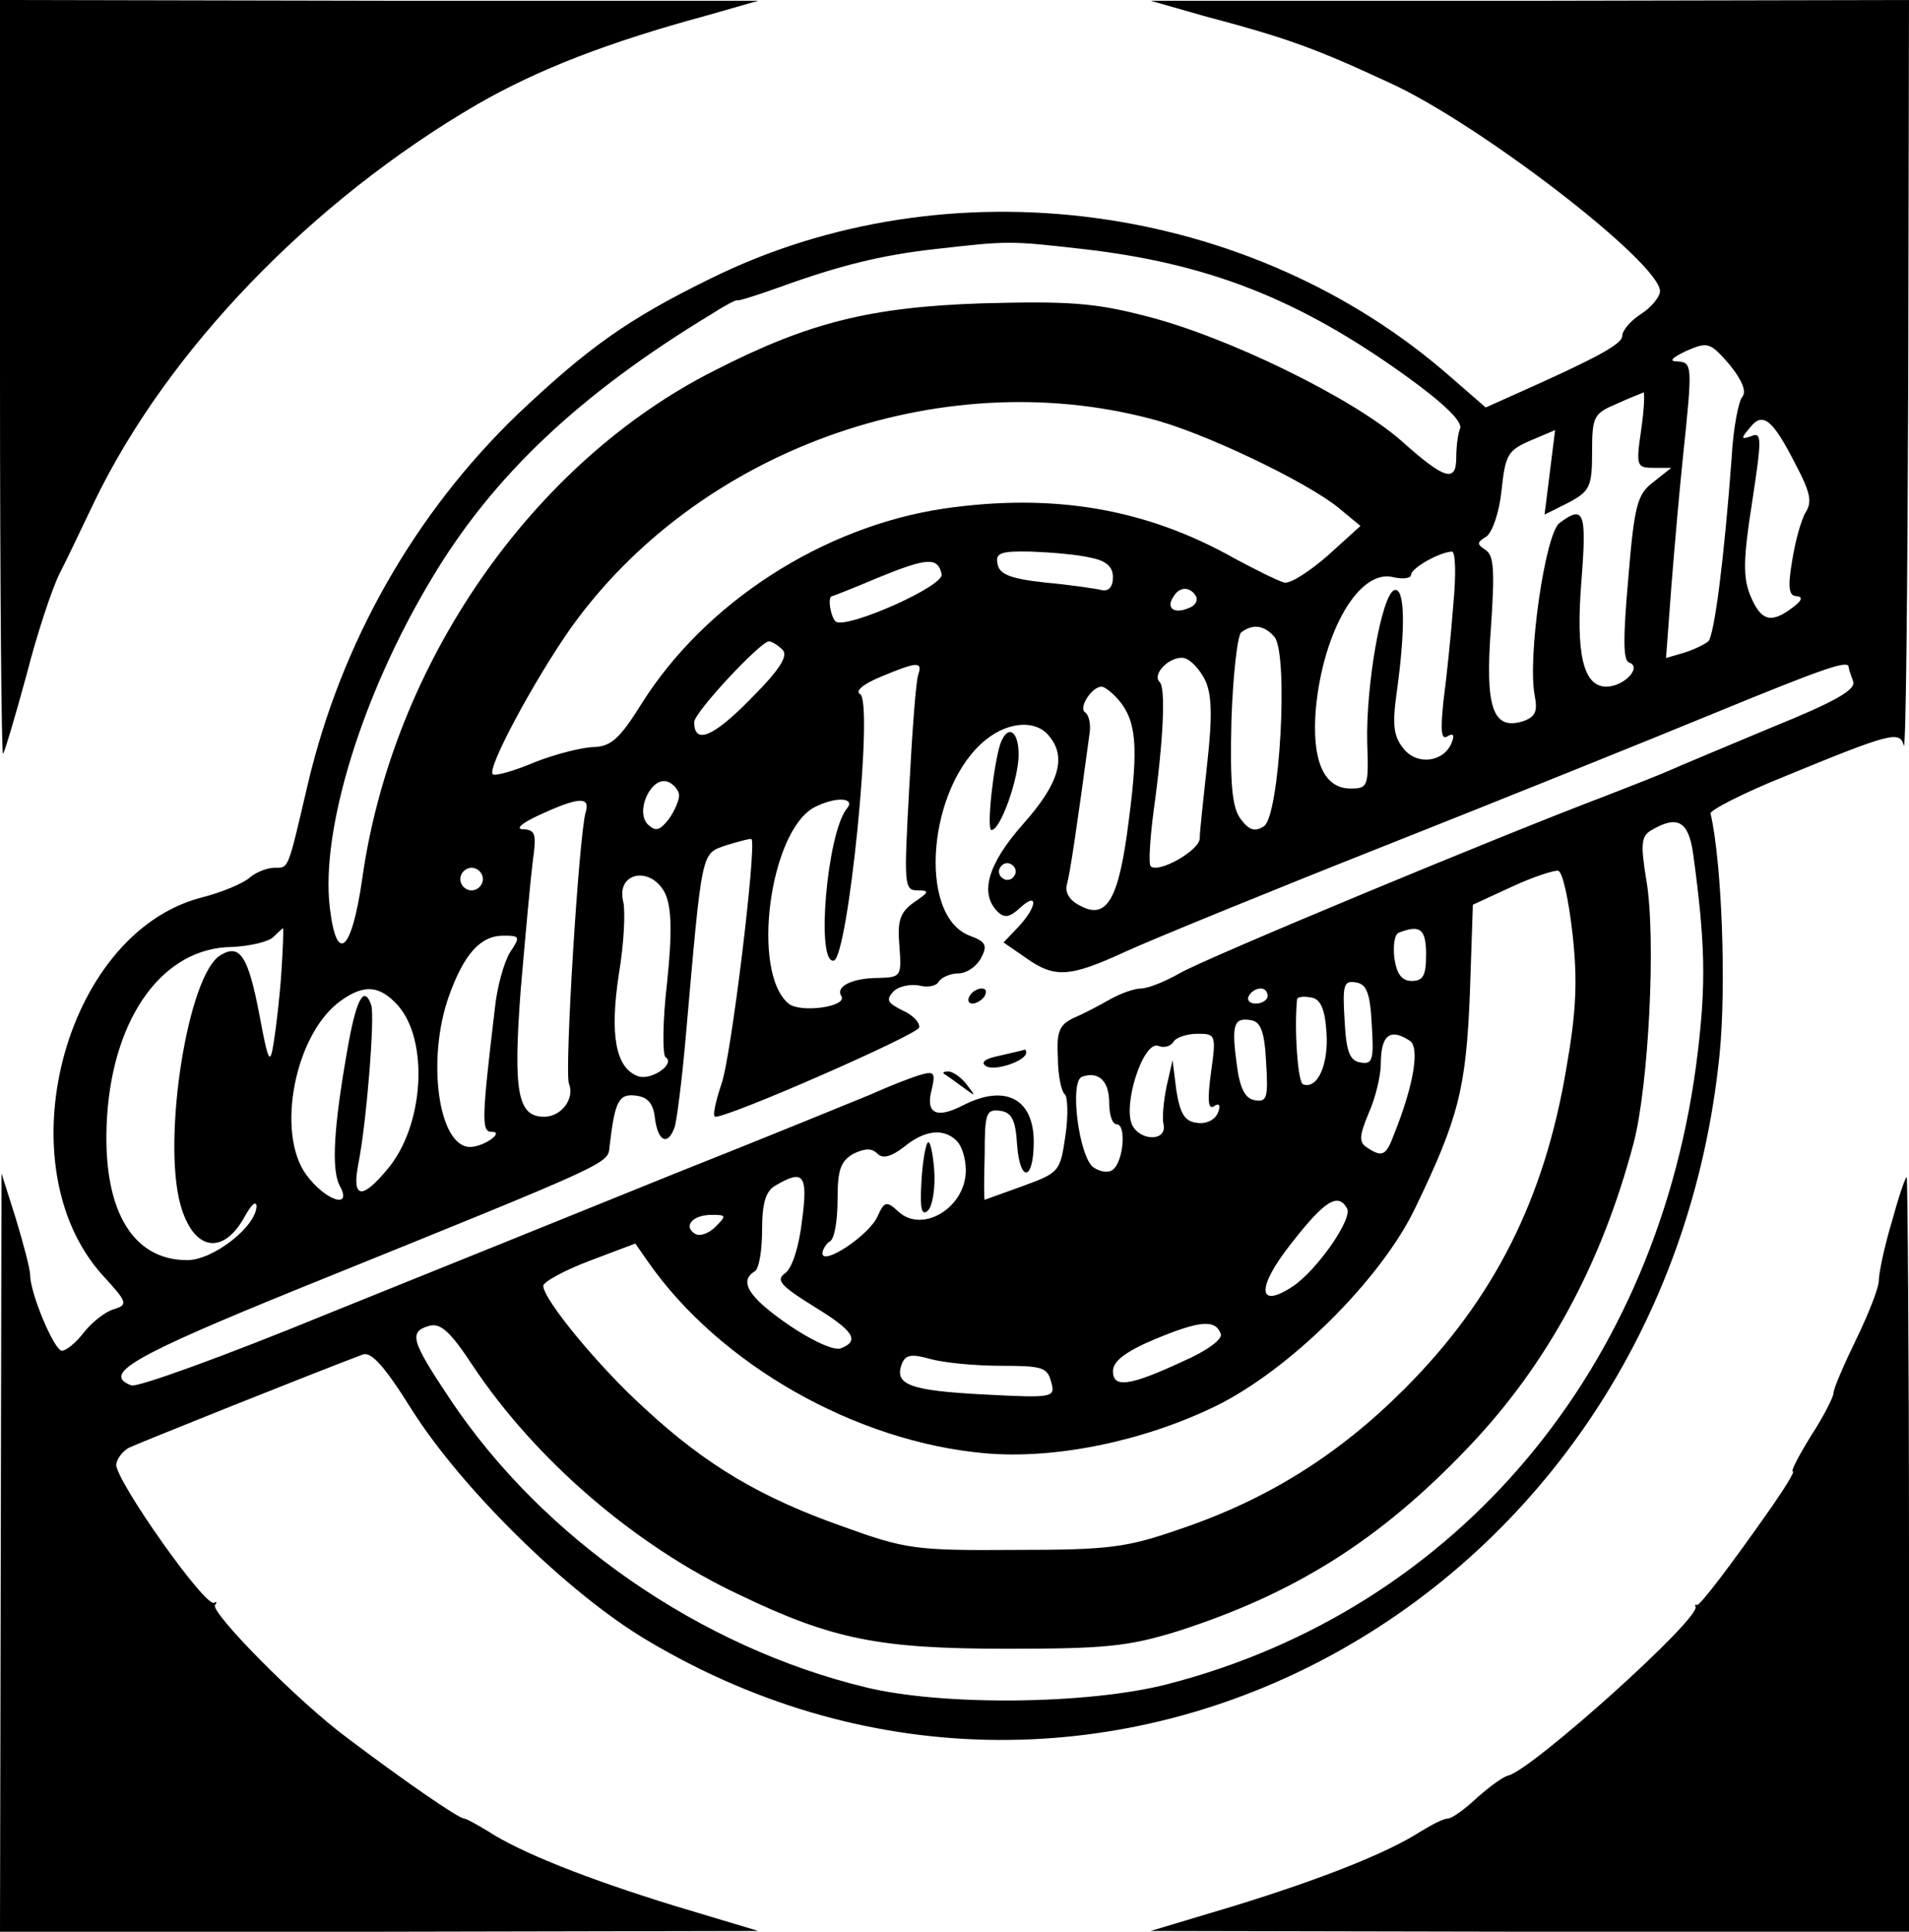 <?xml version="1.0" standalone="no"?>
<!DOCTYPE svg PUBLIC "-//W3C//DTD SVG 20010904//EN"
 "http://www.w3.org/TR/2001/REC-SVG-20010904/DTD/svg10.dtd">
<svg version="1.0" xmlns="http://www.w3.org/2000/svg"
 width="253pt" height="256pt" viewBox="0 0 253 256"
 preserveAspectRatio="xMidYMid meet">
<g transform="translate(0,256) scale(0.1,-0.1)"
fill="#000000" stroke="none">
<path d="M0 2058 c0 -276 2 -499 4 -497 2 2 16 49 31 104 14 55 34 115 44 135
10 19 30 62 46 95 97 201 288 399 508 527 80 46 173 82 302 117 l70 20 -502 0
-503 1 0 -502z"/>
<path d="M1595 2539 c109 -29 146 -42 245 -88 118 -53 360 -239 360 -277 0 -7
-11 -21 -25 -30 -14 -9 -25 -22 -25 -29 0 -11 -33 -29 -143 -78 l-38 -17 -46
40 c-265 233 -667 287 -983 130 -108 -53 -161 -91 -254 -179 -137 -132 -234
-303 -278 -490 -27 -115 -25 -111 -44 -111 -10 0 -25 -6 -33 -13 -9 -8 -38
-20 -66 -27 -181 -49 -260 -355 -129 -500 33 -36 34 -39 15 -45 -11 -3 -29
-17 -40 -31 -10 -13 -23 -24 -29 -24 -10 0 -42 76 -42 100 0 8 -9 42 -19 75
l-19 60 -1 -502 -1 -503 503 0 502 1 -110 33 c-117 36 -205 71 -248 99 -15 9
-29 17 -32 17 -7 0 -81 51 -155 107 -65 48 -182 167 -175 176 3 4 2 5 -1 3
-11 -8 -130 161 -130 183 1 8 8 17 16 22 12 6 252 102 311 124 11 4 29 -16 64
-72 66 -105 208 -245 313 -307 601 -358 1348 50 1421 777 9 91 3 254 -12 319
-1 4 43 27 98 49 141 58 153 61 158 41 3 -10 5 209 6 486 l1 502 -502 -1 -503
0 70 -20z m-160 -309 c166 -19 286 -66 428 -168 50 -36 76 -61 72 -70 -3 -7
-5 -25 -5 -38 0 -34 -15 -30 -73 22 -65 57 -231 138 -338 165 -69 18 -104 20
-218 17 -147 -5 -229 -25 -354 -89 -242 -122 -427 -389 -467 -674 -14 -97 -34
-114 -43 -37 -12 103 43 282 135 435 81 136 196 245 373 352 17 11 31 18 32
17 2 -1 27 7 55 17 80 29 136 43 208 51 97 11 98 11 195 0z m874 -196 c-5 -6
-12 -42 -14 -80 -10 -135 -23 -236 -31 -244 -5 -4 -19 -11 -32 -15 l-24 -7 7
94 c4 51 11 131 16 178 12 115 12 120 -8 121 -12 0 -7 5 12 14 28 12 31 12 57
-18 17 -21 23 -36 17 -43z m-134 -44 c-7 -48 -6 -50 17 -50 l23 0 -24 -19
c-21 -16 -25 -30 -33 -127 -7 -80 -7 -109 1 -112 18 -6 -7 -32 -30 -32 -31 0
-41 44 -33 142 7 90 3 99 -29 75 -19 -13 -43 -179 -33 -229 4 -21 1 -28 -16
-34 -40 -12 -50 19 -42 125 5 74 4 95 -7 102 -12 8 -12 10 1 18 8 6 17 32 20
61 5 47 8 53 38 66 l33 14 -7 -56 -7 -56 32 16 c28 15 31 21 31 67 0 47 2 51
33 64 17 8 34 14 35 15 2 0 1 -22 -3 -50z m-650 15 c68 -17 206 -83 249 -118
l29 -24 -43 -39 c-24 -21 -50 -38 -58 -36 -8 2 -38 17 -66 32 -117 66 -240 87
-385 66 -161 -24 -317 -125 -401 -259 -28 -45 -40 -56 -62 -57 -15 0 -51 -9
-79 -20 -28 -12 -54 -19 -56 -16 -8 8 56 126 103 193 168 236 488 352 769 278z
m855 -61 c19 -36 22 -49 13 -63 -6 -10 -14 -39 -18 -65 -6 -35 -4 -46 6 -46 9
-1 7 -6 -5 -15 -29 -22 -42 -18 -56 15 -10 24 -10 48 2 124 13 85 13 94 -1 88
-14 -5 -14 -3 -2 11 17 22 30 12 61 -49z m-935 -123 c21 -4 30 -12 30 -26 0
-13 -6 -19 -15 -17 -8 2 -42 7 -75 10 -46 5 -61 11 -63 25 -3 14 4 17 45 16
26 -1 62 -4 78 -8z m481 -63 c-3 -40 -9 -97 -13 -127 -4 -39 -3 -52 5 -47 8 5
10 2 6 -8 -10 -26 -46 -31 -64 -8 -13 16 -15 31 -9 74 12 86 11 140 -3 136
-17 -6 -38 -127 -36 -203 2 -57 1 -60 -22 -60 -36 0 -52 38 -46 107 10 103 58
185 103 173 13 -3 23 -1 23 3 0 9 37 30 54 31 5 1 6 -30 2 -71z m-678 41 c3
-16 -124 -72 -140 -63 -7 5 -12 34 -5 34 1 0 29 11 62 25 64 26 78 27 83 4z
m337 -29 c3 -6 -1 -13 -10 -16 -19 -8 -30 0 -20 15 8 14 22 14 30 1z m104 -54
c19 -23 7 -238 -14 -251 -12 -8 -20 -5 -31 10 -11 15 -14 45 -12 130 2 60 8
113 13 117 16 12 31 9 44 -6z m-652 -17 c8 -8 -3 -26 -43 -66 -49 -50 -74 -60
-74 -30 0 13 88 107 99 107 4 0 12 -5 18 -11z m560 -40 c9 -19 10 -47 3 -110
-5 -46 -10 -91 -10 -100 0 -16 -55 -47 -65 -37 -3 3 -1 36 4 74 13 94 16 162
8 170 -11 11 14 35 32 32 9 -2 21 -15 28 -29z m-380 7 c-3 -7 -8 -74 -12 -150
-7 -128 -7 -136 11 -136 16 0 16 -2 -5 -16 -18 -13 -22 -24 -19 -58 3 -40 2
-41 -27 -42 -35 0 -58 -11 -50 -24 9 -14 -54 -23 -70 -10 -50 42 -25 228 34
260 29 15 56 13 43 -2 -26 -33 -41 -206 -17 -201 19 4 53 342 35 353 -7 4 3
13 27 23 48 20 56 21 50 3z m1233 10 c0 -2 3 -11 6 -19 4 -11 -24 -27 -108
-61 -62 -26 -122 -51 -133 -56 -11 -5 -49 -20 -85 -34 -138 -52 -535 -217
-567 -236 -19 -11 -42 -20 -51 -20 -9 0 -28 -7 -42 -15 -14 -8 -35 -19 -47
-24 -19 -9 -23 -18 -21 -53 0 -24 5 -45 9 -48 4 -3 5 -28 1 -55 -7 -48 -8 -49
-57 -67 -28 -10 -50 -18 -50 -18 -1 0 -1 27 0 60 0 55 2 60 20 58 16 -2 21
-12 23 -46 4 -50 22 -47 22 5 0 57 -38 77 -94 48 -35 -18 -50 -11 -41 22 5 22
3 24 -17 18 -13 -4 -41 -15 -63 -25 -22 -9 -139 -57 -260 -105 -121 -49 -329
-133 -463 -187 -134 -55 -250 -97 -258 -94 -39 15 0 38 224 129 425 172 407
164 410 189 7 59 12 69 35 66 16 -2 23 -11 25 -30 4 -31 17 -37 26 -12 3 9 10
64 15 122 22 250 20 240 54 252 17 5 31 9 33 8 7 -8 -27 -290 -40 -325 -8 -24
-12 -43 -8 -43 20 0 266 108 270 118 2 6 -8 17 -22 23 -20 10 -22 14 -12 25 7
7 22 10 34 8 11 -3 23 -1 26 5 4 6 16 11 26 11 11 0 24 9 30 20 9 17 7 22 -15
30 -70 27 -55 199 22 260 30 24 66 26 83 5 24 -28 14 -63 -34 -117 -47 -53
-58 -92 -34 -116 9 -9 16 -8 30 5 24 22 23 2 -2 -25 l-20 -21 29 -20 c39 -28
59 -26 133 8 35 16 189 79 343 140 154 61 350 140 435 175 146 60 180 72 180
62z m-968 -43 c24 -28 27 -61 14 -160 -13 -105 -29 -133 -65 -113 -14 7 -20
18 -17 28 4 14 13 74 30 200 2 12 -1 25 -6 28 -9 6 9 34 22 34 4 0 14 -8 22
-17z m-582 -127 c0 -7 -6 -21 -14 -32 -12 -15 -17 -16 -27 -7 -18 17 4 65 26
57 8 -3 15 -12 15 -18z m-124 -23 c-9 -34 -28 -342 -22 -359 8 -20 -10 -44
-33 -44 -35 0 -41 33 -31 167 6 70 13 147 16 171 5 36 4 42 -12 43 -12 0 -3 8
21 19 52 24 68 25 61 3z m1468 -55 c16 -117 17 -171 6 -263 -50 -418 -319
-738 -703 -837 -105 -27 -298 -29 -400 -4 -219 53 -427 197 -550 381 -52 78
-56 90 -28 98 15 4 28 -8 57 -52 83 -125 216 -240 355 -305 123 -59 185 -71
354 -71 129 0 160 3 225 23 156 50 269 121 386 244 105 110 177 244 219 403
20 76 30 272 17 348 -8 49 -7 59 7 67 34 20 49 12 55 -32z m-900 -29 c-3 -5
-10 -7 -15 -3 -5 3 -7 10 -3 15 3 5 10 7 15 3 5 -3 7 -10 3 -15z m-704 -4 c0
-8 -7 -15 -15 -15 -8 0 -15 7 -15 15 0 8 7 15 15 15 8 0 15 -7 15 -15z m1444
-72 c7 -62 5 -104 -8 -178 -29 -174 -96 -307 -215 -426 -87 -87 -181 -146
-296 -185 -72 -25 -94 -28 -220 -28 -132 -1 -145 1 -228 31 -108 38 -181 81
-262 156 -61 55 -135 145 -135 163 0 5 27 20 61 33 l61 23 16 -23 c95 -137
276 -240 448 -255 93 -8 209 16 304 62 99 48 221 169 266 264 57 118 67 158
72 283 l4 118 52 24 c28 13 56 22 61 21 6 -1 14 -39 19 -83z m-1202 52 c8 -19
9 -51 2 -118 -6 -51 -6 -95 -2 -98 14 -9 -20 -32 -37 -25 -29 11 -37 54 -25
134 7 41 9 84 6 97 -10 40 38 48 56 10z m-509 -102 c-2 -32 -7 -74 -10 -93 -5
-32 -7 -30 -19 34 -15 79 -26 96 -52 80 -43 -26 -77 -242 -53 -330 17 -62 57
-69 86 -15 8 14 14 20 15 13 0 -27 -57 -72 -92 -72 -75 0 -114 71 -106 192 9
132 75 222 165 223 24 1 49 7 55 13 7 7 13 12 13 12 1 0 0 -26 -2 -57z m1517
22 c0 -28 -4 -35 -19 -35 -13 0 -20 9 -23 30 -2 16 0 32 6 34 28 11 36 5 36
-29z m-1214 3 c-8 -13 -17 -45 -20 -73 -18 -151 -18 -165 -4 -165 17 0 -11
-20 -29 -20 -42 0 -58 116 -28 200 20 56 42 80 72 80 22 0 23 -1 9 -22z m1142
-96 c3 -47 1 -53 -15 -50 -14 2 -19 14 -21 56 -3 47 -1 53 15 50 14 -2 19 -14
21 -56z m-1291 26 c42 -47 35 -161 -14 -218 -34 -41 -47 -38 -38 8 11 56 22
195 17 210 -9 26 -19 10 -30 -50 -20 -111 -23 -167 -12 -189 18 -32 -18 -21
-44 14 -41 56 -15 188 46 231 31 22 51 20 75 -6z m1153 12 c0 -5 -7 -10 -16
-10 -8 0 -12 5 -9 10 3 6 10 10 16 10 5 0 9 -4 9 -10z m78 -48 c3 -43 -12 -76
-31 -69 -7 2 -12 73 -8 113 1 3 9 4 19 2 12 -2 18 -15 20 -46z m-80 -40 c3
-47 1 -53 -15 -50 -13 2 -20 16 -24 48 -7 52 -4 62 19 58 13 -2 18 -16 20 -56z
m-73 -13 c-5 -37 -4 -50 4 -45 7 5 9 1 5 -9 -4 -9 -15 -15 -28 -13 -16 2 -22
12 -27 43 l-5 40 -8 -35 c-4 -20 -6 -42 -4 -50 5 -22 -29 -23 -41 -2 -14 26
14 113 34 106 7 -3 16 -1 20 5 3 6 18 11 32 11 24 0 25 -1 18 -51z m263 42
c14 -8 6 -58 -20 -123 -11 -30 -16 -32 -36 -19 -11 7 -11 15 2 46 9 20 16 50
16 65 0 38 12 48 38 31z m-398 -82 c0 -16 4 -29 10 -29 13 0 9 -49 -5 -60 -6
-5 -17 -3 -26 3 -19 14 -32 114 -15 120 22 8 36 -6 36 -34z m-202 -51 c7 -7
12 -24 12 -39 0 -49 -57 -84 -89 -55 -16 15 -19 14 -28 -6 -11 -25 -73 -66
-73 -49 0 5 5 13 10 16 6 3 10 28 10 55 0 40 4 51 21 61 15 7 24 8 32 0 7 -7
18 -4 35 9 28 23 53 25 70 8z m-205 -105 c-4 -35 -13 -63 -22 -70 -13 -9 -8
-16 37 -44 54 -33 62 -46 36 -56 -9 -3 -38 10 -70 32 -52 36 -65 57 -44 70 6
3 10 28 10 55 0 36 5 52 18 59 37 22 43 14 35 -46z m722 16 c9 -13 -40 -83
-72 -104 -47 -31 -48 -1 -1 58 43 55 61 67 73 46z m-837 -25 c-9 -9 -21 -13
-27 -9 -16 10 -3 25 22 25 20 0 20 -1 5 -16z m670 -142 c2 -7 -18 -22 -50 -36
-71 -33 -93 -36 -93 -13 0 13 17 26 55 42 60 25 81 27 88 7z m-292 -42 c55 0
62 -2 67 -21 6 -21 4 -22 -89 -17 -98 5 -119 13 -109 40 5 13 13 14 38 7 18
-5 59 -9 93 -9z"/>
<path d="M1326 1575 c-9 -26 -19 -115 -12 -115 12 0 36 68 36 100 0 31 -14 41
-24 15z"/>
<path d="M1285 1240 c-3 -5 -2 -10 4 -10 5 0 13 5 16 10 3 6 2 10 -4 10 -5 0
-13 -4 -16 -10z"/>
<path d="M1325 1161 c-20 -4 -26 -9 -18 -14 11 -7 53 7 53 18 0 3 -1 4 -2 4
-2 -1 -16 -4 -33 -8z"/>
<path d="M1251 1137 c2 -1 13 -9 24 -17 19 -14 19 -14 6 3 -7 9 -18 17 -24 17
-6 0 -8 -1 -6 -3z"/>
<path d="M1229 1045 c-3 -5 -7 -30 -8 -55 -2 -33 1 -42 9 -34 6 6 10 31 8 55
-2 24 -6 40 -9 34z"/>
<path d="M2507 940 c-10 -33 -17 -68 -17 -77 0 -10 -14 -45 -30 -78 -16 -33
-30 -65 -30 -71 0 -5 -13 -31 -30 -57 -16 -26 -27 -47 -24 -47 3 0 -10 -21
-28 -47 -56 -80 -96 -132 -99 -130 -2 1 -3 0 -2 -2 9 -14 -216 -216 -248 -224
-6 -1 -24 -14 -41 -29 -17 -16 -34 -28 -39 -28 -6 0 -21 -8 -36 -17 -43 -28
-131 -63 -248 -99 l-110 -33 503 -1 502 0 0 500 c0 275 -2 500 -3 500 -2 0
-11 -27 -20 -60z"/>
</g>
</svg>
